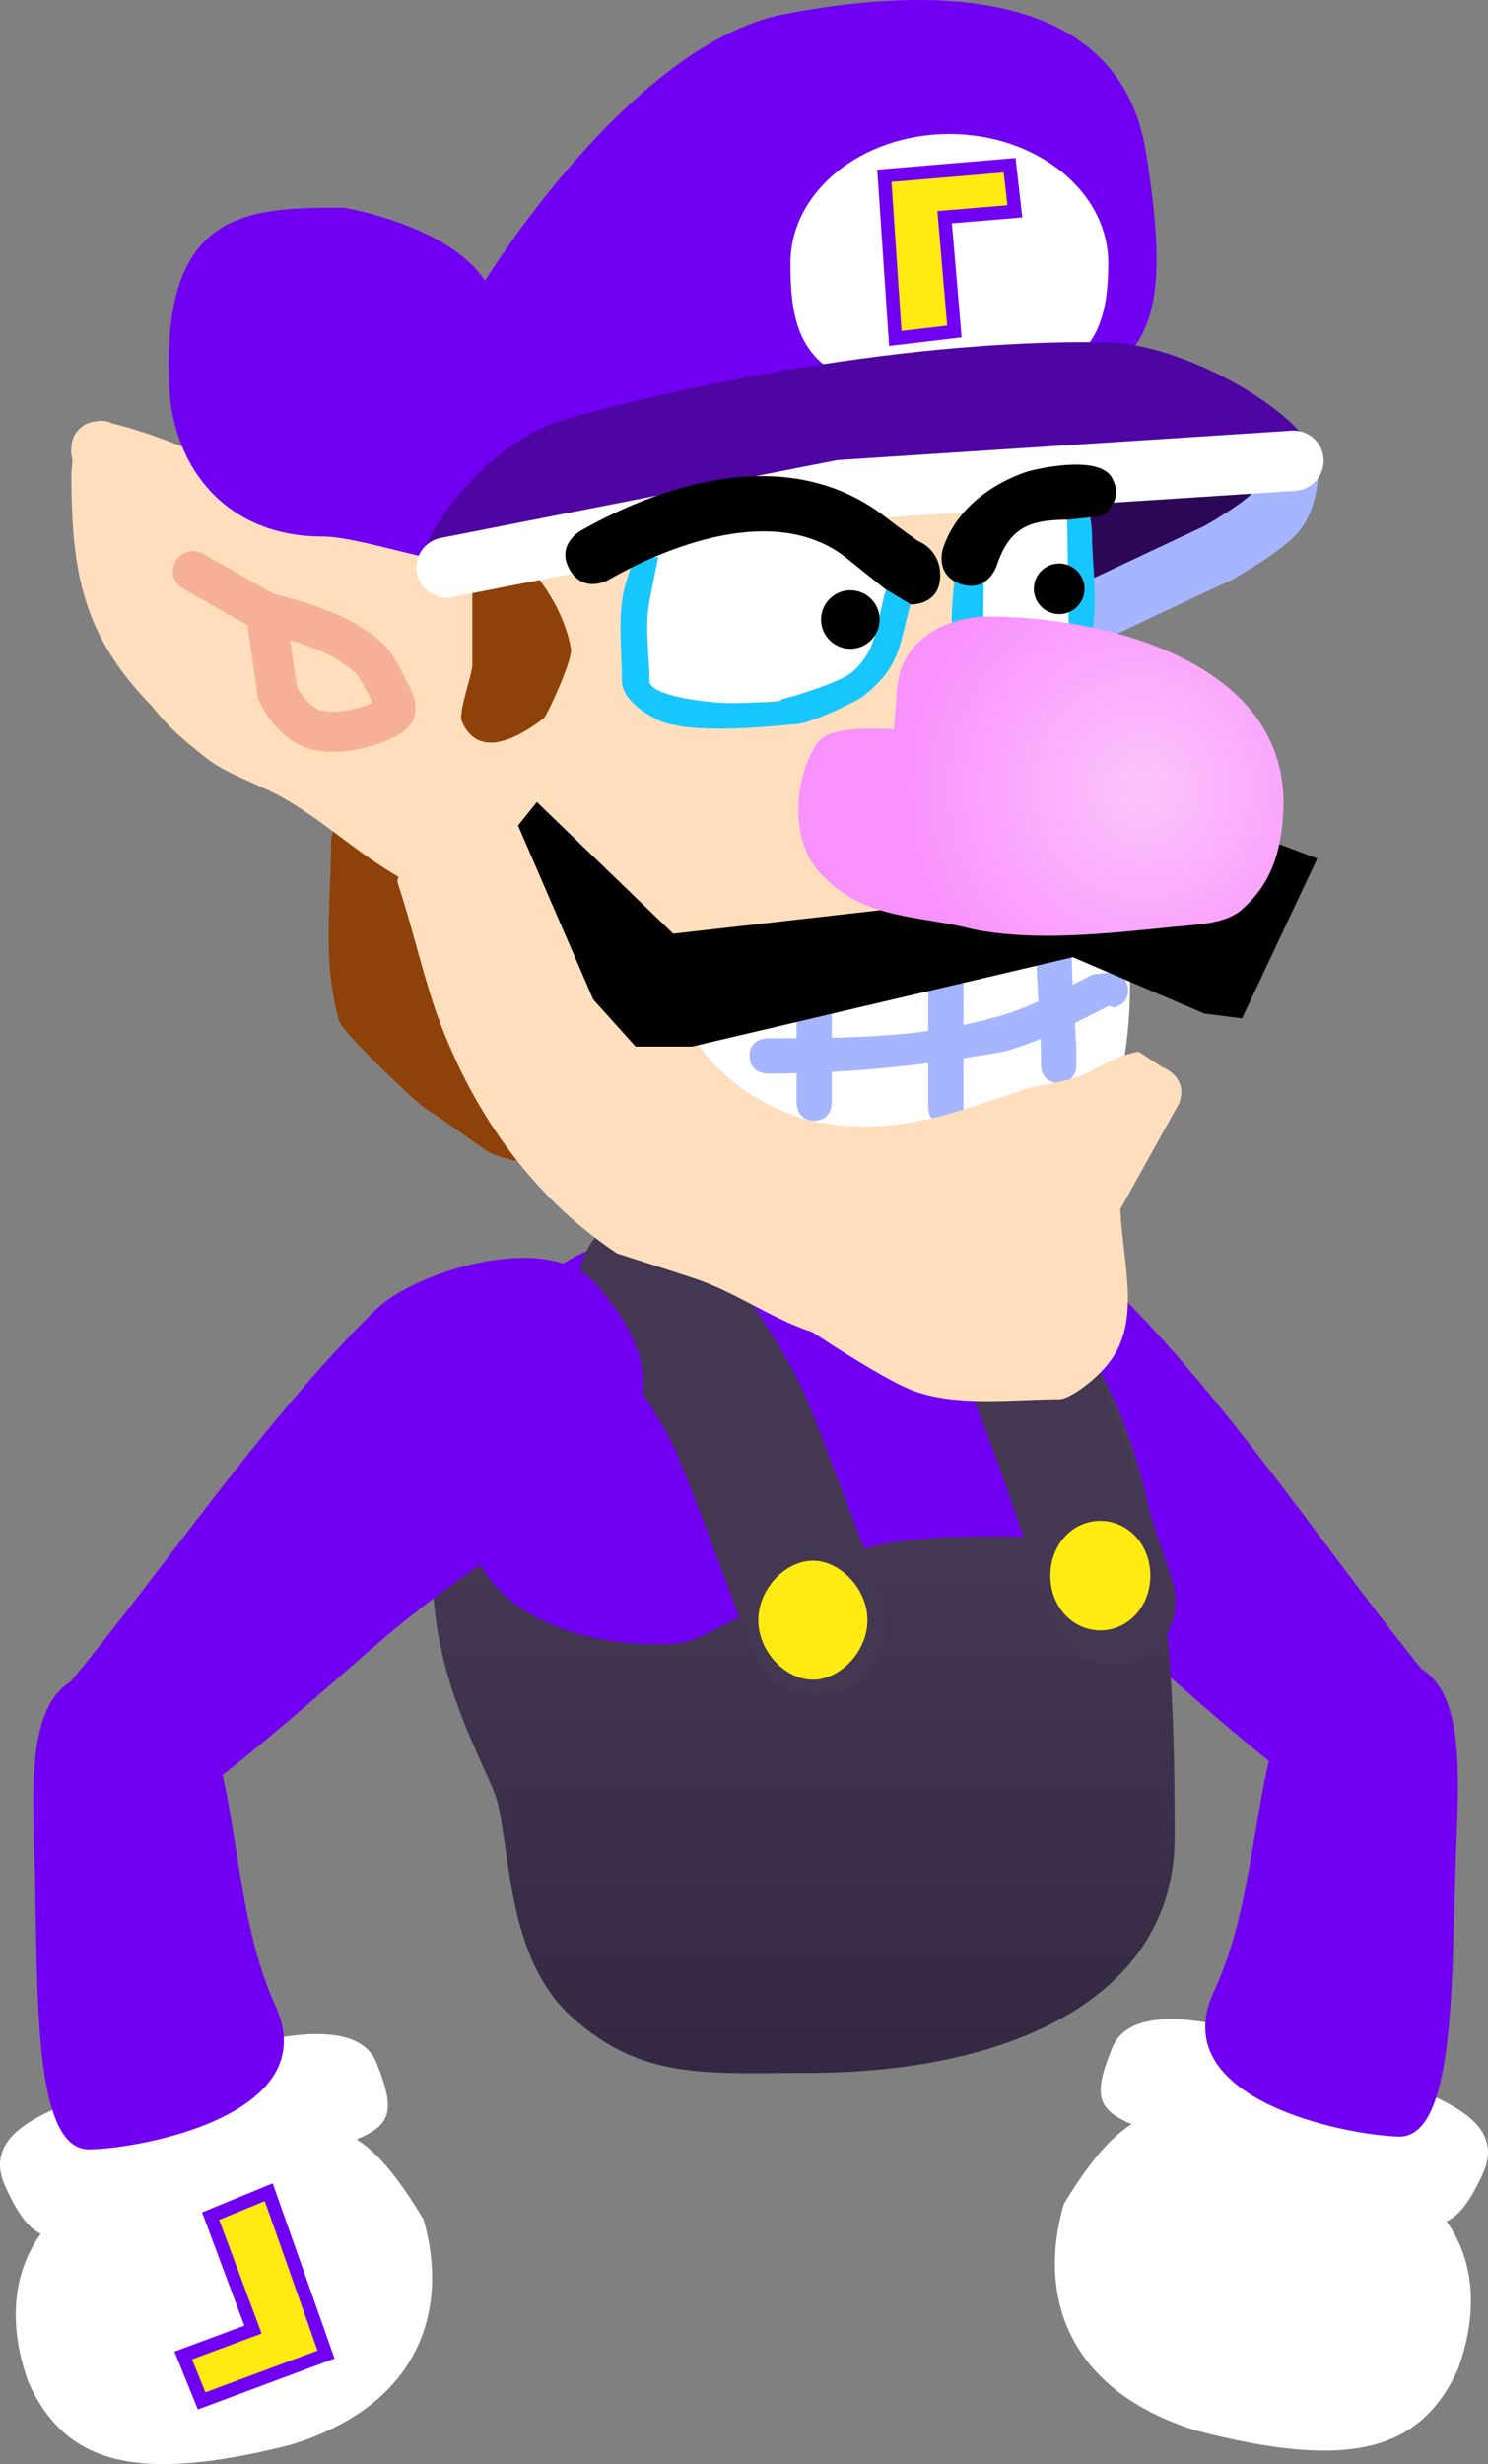 <svg version="1.1" xmlns="http://www.w3.org/2000/svg" xmlns:xlink="http://www.w3.org/1999/xlink" width="111.067" height="183.89" viewBox="0,0,111.067,183.89"><rect x="0" y="0" width="111.067" height="183.89" fill="#808080" stroke="none"/><defs><linearGradient x1="314.874" y1="159.664" x2="314.874" y2="220.015" gradientUnits="userSpaceOnUse" id="color-1"><stop offset="0" stop-color="#4c405a"/><stop offset="1" stop-color="#342842"/></linearGradient><radialGradient cx="340.408" cy="124.196" r="18.107" gradientUnits="userSpaceOnUse" id="color-2"><stop offset="0" stop-color="#fbc5fc"/><stop offset="1" stop-color="#f991fd"/></radialGradient></defs><g transform="translate(-255.064,-65.317)"><g data-paper-data="{&quot;isPaintingLayer&quot;:true}" fill-rule="nonzero" stroke-linejoin="miter" stroke-miterlimit="10" stroke-dasharray="" stroke-dashoffset="0" style="mix-blend-mode: normal"><g data-paper-data="{&quot;index&quot;:null}" stroke="none" stroke-width="0" stroke-linecap="butt"><path d="M319.903,172.397c-2.337,-4.993 -1.37,-8.339 2.282,-12.494c3.652,-4.155 13.643,-0.807 16.449,1.995c8.719,8.709 16.444,20.713 23.766,29.465c0.705,0.843 -5.953,5.565 -8.187,7.978c-0.999,1.079 -12.763,-9.785 -16.487,-13.007c-7.601,-6.575 -16.567,-11.256 -17.822,-13.937z" fill="#7100f3"/><g><path d="M352.827,225.261c12.245,2.843 13.371,10.553 11.056,16.878c-2.816,6.129 -8.12,7.544 -19.609,4.547c-10.114,-3.21 -11.649,-10.693 -9.794,-16.91c5.531,-9.086 8.601,-7.798 18.347,-4.515z" data-paper-data="{&quot;origRot&quot;:0}" fill="#ffffff"/><path d="M353.217,218.577c6.698,2.479 14.824,4.002 12.512,8.989c-2.586,5.579 -4.203,4.59 -15.048,0.268c-12.355,-4.924 -15.14,-3.427 -12.603,-9.68c1.482,-3.651 8.441,-2.057 15.139,0.423z" data-paper-data="{&quot;origRot&quot;:0}" fill="#ffffff"/><path d="M345.671,213.936c1.908,-4.099 2.484,-8.382 3.37,-13.488c0.836,-4.821 1.848,-10.568 7.782,-11.285c8.275,-0.999 7.12,7.383 6.861,16.226c-0.259,8.843 -0.187,19.495 -4.236,19.376c-4.048,-0.119 -17.509,-2.809 -13.777,-10.829z" fill="#7100f3"/></g></g><g><path d="M333.723,163.114c8.503,8.274 9.021,26.287 9.021,39.286c0,11.983 -12.245,17.615 -27.432,17.615c-7.504,0 -12.329,0.569 -17.593,-4.194c-5.264,-4.763 -4.441,-13.807 -5.873,-17.039c-1.937,-4.374 -4.608,-9.522 -4.494,-16.785c0.651,-9.145 3.239,-21.07 18.426,-21.07c0,0 21.61,-3.977 27.945,2.187z" data-paper-data="{&quot;origPos&quot;:null,&quot;index&quot;:null}" fill="url(#color-1)" stroke="none" stroke-width="0" stroke-linecap="butt"/><path d="M308.711,156.912c8.213,0 17.923,-2.152 24.258,4.012c4.288,4.173 8.521,19.742 8.521,19.742c0,0 -18.412,-2.008 -23.281,0.826c-2.183,1.27 -8.778,5.206 -11.699,6.301c-1.53,0.574 -18.29,1.201 -16.832,-12.817c0.651,-9.145 3.845,-18.064 19.032,-18.064z" data-paper-data="{&quot;origPos&quot;:null,&quot;index&quot;:null}" fill="#7100f3" stroke="none" stroke-width="0" stroke-linecap="butt"/><path d="M303.575,160.963c0,0 5.212,6.829 6.866,10.825c1.925,4.649 5.602,14.766 5.602,14.766" data-paper-data="{&quot;origPos&quot;:null}" fill="none" stroke="#433751" stroke-width="10.5" stroke-linecap="round"/><path d="M319.811,186.229c0,2.324 -2.011,4.44 -4.073,4.44c-2.062,0 -4.073,-2.116 -4.073,-4.44c0,-2.324 2.011,-4.44 4.073,-4.44c2.062,0 4.073,2.116 4.073,4.44z" fill="#ffea12" stroke="none" stroke-width="0" stroke-linecap="butt"/><path d="M326.458,159.584c0,0 3.805,4.349 5.467,7.907c1.662,3.557 6.143,17.316 6.143,17.316" data-paper-data="{&quot;origPos&quot;:null,&quot;origRot&quot;:0}" fill="none" stroke="#433751" stroke-width="9.5" stroke-linecap="round"/><path d="M340.927,182.901c0,2.324 -1.672,4.088 -3.733,4.088c-2.062,0 -3.733,-1.764 -3.733,-4.088c0,-2.324 1.672,-4.088 3.733,-4.088c2.062,0 3.733,1.764 3.733,4.088z" data-paper-data="{&quot;origPos&quot;:null}" fill="#ffea12" stroke="none" stroke-width="0" stroke-linecap="butt"/></g><g stroke-linecap="butt"><path d="M301.764,173.705c-1.278,2.67 -10.286,7.271 -17.945,13.778c-3.753,3.188 -15.613,13.948 -16.602,12.86c-2.212,-2.433 -8.829,-7.213 -8.116,-8.05c7.399,-8.687 15.23,-20.622 24.026,-29.253c2.83,-2.777 12.851,-6.036 16.466,-1.849c3.615,4.187 4.552,7.542 2.172,12.514z" fill="#7100f3" stroke="none" stroke-width="0"/><g><path d="M286.679,230.954c1.799,6.233 0.198,13.703 -9.944,16.823c-11.515,2.895 -16.806,1.433 -19.568,-4.721c-2.258,-6.346 -1.064,-14.045 11.206,-16.779c9.775,-3.196 12.855,-4.457 18.306,4.678z" data-paper-data="{&quot;origRot&quot;:0}" fill="#ffffff" stroke="none" stroke-width="0"/><path d="M283.185,219.301c2.482,6.275 -0.29,4.753 -12.688,9.568c-10.884,4.226 -12.509,5.2 -15.045,-0.401c-2.268,-5.007 5.871,-6.458 12.591,-8.878c6.72,-2.42 13.693,-3.953 15.142,-0.289z" data-paper-data="{&quot;origRot&quot;:0}" fill="#ffffff" stroke="none" stroke-width="0"/><path d="M275.629,215.015c3.661,8.053 -9.823,10.624 -13.872,10.707c-4.049,0.083 -3.883,-10.568 -4.064,-19.413c-0.181,-8.845 -1.261,-17.237 7.005,-16.164c5.927,0.769 6.888,6.525 7.682,11.353c0.84,5.114 1.379,9.401 3.25,13.517z" fill="#7100f3" stroke="none" stroke-width="0"/><path d="M270.115,244.49l-1.374,-3.389l5.206,-1.932l-3.161,-8.469l4.338,-1.782l4.277,12.116z" data-paper-data="{&quot;index&quot;:null,&quot;origRot&quot;:0}" fill="#ffea12" stroke="#7100f3" stroke-width="1"/></g></g><g><path d="M352.718,102.064c-0.589,3.557 -12.331,8.064 -21.572,8.064c-7.446,0 -5.6,-6.334 -5.6,-9.752c0,-3.418 14.593,-2.673 22.039,-2.673c7.446,0 5.515,2.058 5.134,4.36z" data-paper-data="{&quot;index&quot;:null}" fill="#2d0757" stroke="none" stroke-width="0" stroke-linecap="butt"/><path d="M333.646,125.856c0.063,-0.038 0.131,-0.075 0.202,-0.111c1.883,-0.942 2.825,0.942 2.825,0.942l-0.101,0.105c0.26,0.256 0.397,0.494 0.397,0.494c2.513,4.398 2.876,11.743 2.032,16.836c-0.319,1.929 -3.027,4.506 -2.915,5.93c-0.847,2.54 -3.78,3.314 -6.213,3.517c-6.109,0.509 -12.462,0.029 -18.594,0.029c-1.345,0 -4.051,0.53 -5.264,0c-7.902,-3.453 -4.211,-13.947 -4.211,-20.529c0,-4.081 2.218,-6.863 6.44,-7.464c5.82,-0.828 12.245,-0.081 18.124,-0.081c2.456,0 4.913,0 7.369,0z" data-paper-data="{&quot;index&quot;:null}" fill="#ffffff" stroke="none" stroke-width="0.5" stroke-linecap="butt"/><path d="M333.686,134.384c1.315,-0.051 1.366,1.264 1.366,1.264l0.001,0.402c0,0.914 0.035,1.832 0.083,2.754c0.511,-0.26 1.018,-0.521 1.522,-0.773l1.042,-0.115c0,0 1.292,-0.248 1.54,1.045c0.248,1.292 -1.045,1.54 -1.045,1.54l-0.361,-0.115c-0.834,0.417 -1.678,0.853 -2.534,1.276c0.026,0.469 0.049,0.938 0.067,1.407h0.036v1.755c0,0.166 -0.031,0.325 -0.087,0.472c-0.128,0.378 -0.445,0.844 -1.229,0.844c-0.784,0 -1.101,-0.467 -1.229,-0.844c-0.056,-0.146 -0.087,-0.306 -0.087,-0.472c0,-0.661 -0.018,-1.321 -0.045,-1.979c-0.947,0.392 -1.908,0.731 -2.882,0.974c-0.96,0.168 -1.913,0.325 -2.863,0.469c0,1.114 0,2.228 0,3.342v0.351c0,0 0,1.316 -1.316,1.316c-1.316,0 -1.316,-1.316 -1.316,-1.316c0,-1.082 0,-2.197 0,-3.325c-2.381,0.304 -4.762,0.526 -7.194,0.654c0,0.422 0,0.845 0,1.267v1.053c0,0 0,1.316 -1.316,1.316c-1.316,0 -1.316,-1.316 -1.316,-1.316c0,-0.679 0,-1.432 0,-2.219c-0.725,0.017 -1.455,0.026 -2.193,0.026c0,0 -1.316,0 -1.316,-1.316c0,-1.316 1.316,-1.316 1.316,-1.316c0.73,0 1.461,-0.001 2.193,-0.005c0,-1.4 0,-2.779 0,-3.943c0,0 0,-1.316 1.316,-1.316c1.316,0 1.316,1.316 1.316,1.316c0,1.303 0,2.605 0,3.908c2.425,-0.056 4.839,-0.19 7.194,-0.51c0,-1.746 0,-3.489 0,-5.152c0,0 0,-1.316 1.316,-1.316c1.316,0 1.316,1.316 1.316,1.316c0,1.568 0,3.137 0,4.705c0.75,-0.155 1.493,-0.335 2.225,-0.542c1.146,-0.286 2.267,-0.718 3.368,-1.213c-0.08,-1.338 -0.154,-2.672 -0.154,-4.002l0.001,-0.3c0,0 -0.051,-1.315 1.264,-1.366z" data-paper-data="{&quot;index&quot;:null}" fill="#a5b5ff" stroke="none" stroke-width="0.5" stroke-linecap="butt"/><path d="M279.886,127.59l0.036,-0.385c0.117,-0.213 0.234,-0.426 0.351,-0.639c5.204,-4.43 9.404,4.184 11.597,7.47c0.734,1.1 1.582,1.985 2.136,3.185c1.746,3.806 10.88,12.785 2.502,14.512c-1.064,0.219 -2.044,0.195 -3.127,0.195c-0.626,-0.221 -1.313,-0.332 -1.879,-0.662c-0.485,-0.283 -3.584,-2.577 -4.666,-3.201c-0.455,-0.262 -6.215,-5.631 -6.487,-6.624c-1.249,-4.583 -0.566,-8.776 -0.566,-13.383c0,-0.151 0.031,-0.296 0.087,-0.429c0.005,-0.013 0.01,-0.027 0.016,-0.041z" data-paper-data="{&quot;index&quot;:null}" fill="#8e4108" stroke="none" stroke-width="0.5" stroke-linecap="butt"/><path d="M338.688,155.553c0.184,4.209 1.585,8.379 -0.883,11.512c-1.063,1.35 -3.018,2.736 -3.711,2.674c-3.457,0.014 -7.853,0.603 -11.101,-0.731c-2.343,-0.962 -7.249,-4.263 -7.284,-4.274c-0.035,-0.01 -0.054,-0.016 -0.054,-0.016c-3.042,-1.014 -5.693,-2.963 -8.698,-3.974c-1.398,-0.47 -5.841,-1.886 -5.841,-1.886c-6.565,-4.377 -11.007,-10.895 -13.593,-18.281c-1.048,-3.145 -1.766,-6.352 -2.807,-9.475l0.088,-0.355c-3.119,-1.784 -5.734,-4.318 -8.881,-6.036c-1.676,-0.915 -4.002,-1.644 -5.592,-2.919c-1.676,-1.345 -2.628,-2.134 -3.966,-3.816c-5.202,-5.329 -5.971,-10.087 -5.971,-17.368l0.086,-1.007c-0.094,-0.269 -0.133,-0.59 -0.079,-0.972c0.024,-0.394 0.148,-0.858 0.52,-1.236c0.349,-0.401 0.801,-0.56 1.192,-0.614c0.539,-0.119 0.969,-0.04 1.307,0.13c5.415,1.334 9.656,3.899 14.759,6.027c2.054,0.857 4.55,0.664 6.774,1.035c1.053,0.175 4.216,0.498 4.216,0.498c4.793,0 7.809,-2.899 12.245,-4.603c3.46,-1.329 6.975,-1.259 10.57,-1.86c6.151,-1.025 13.062,-0.204 19.296,-0.204c0,0 2.452,0.717 2.762,1.155c2.571,2.356 2.502,4.867 2.502,8.32c0,4.976 -0.448,10.217 0.26,15.144c0.312,2.342 0.784,4.531 0.793,6.896c0.114,0.475 0.014,0.897 -0.149,1.234c-0.143,0.403 -0.422,0.827 -0.963,1.076c-2.944,2.173 -5.44,1.538 -8.719,2.642c-1.448,0.487 -2.717,1.459 -4.33,1.702c-2.603,0.393 -5.378,0.044 -7.953,0.579c-3.03,0.505 -6.457,0.408 -9.553,-0.027c-0.065,1.271 -0.114,2.571 0.083,3.741c0.824,4.885 6.73,8.472 11.14,8.965c5.313,0.664 9.272,-0.91 14.162,-2.54c1.422,-0.474 3.201,-0.56 4.531,-1.132c1.386,-0.596 2.462,-1.463 4.211,-1.755l1.725,1.136c0,0 1.994,0.677 1.317,2.671z" data-paper-data="{&quot;index&quot;:null}" fill="#ffdebd" stroke="none" stroke-width="0.5" stroke-linecap="butt"/><path d="M351.298,99.7c0,0 -0.015,2.557 -0.938,3.751c-0.923,1.194 -4.376,3.126 -4.376,3.126l-10.627,5.001" data-paper-data="{&quot;index&quot;:null}" fill="none" stroke="#a5b5ff" stroke-width="4.5" stroke-linecap="round"/><path d="M304.485,106.973c-0.253,1.209 -0.741,2.311 -0.949,3.572c-0.28,1.695 0.054,3.836 0.054,5.581c0,1.072 4.166,1.615 6.141,1.615c0.53,0 3.697,0.038 3.627,-0.178c0.802,-0.547 2.193,-0.596 2.883,-1.202c2.143,-1.882 4.069,-4.516 5.124,-7.753c0.132,-0.405 0.531,-1.354 0.121,-1.274c-0.218,0.042 -0.096,0.566 -0.316,0.6c-0.603,0.093 -1.91,-0.872 -2.532,-1.036c-0.814,-0.215 -2.197,-0.181 -3.1,-0.337c-2,-0.345 -4.466,0.055 -6.51,0.055c-1.578,0 -3.014,0.331 -4.544,0.357zM303.59,104.462c0.407,0 0.657,0.161 0.81,0.358c1.527,-0.016 3.039,-0.358 4.629,-0.358c3.398,0 7.967,-0.556 11.169,0.754c2.011,0.823 3.981,1.566 3.164,4.073c-1.264,3.878 -0.741,5.471 -3.809,7.938c-0.625,0.503 -4.023,2.081 -5.028,2.128c-1.005,0.046 -7.917,0.94 -10.467,-0.359c-1.065,-0.543 -2.574,-1.592 -2.574,-2.87c0,-2.019 -0.269,-4.269 0.054,-6.262c0.246,-1.517 0.999,-2.741 0.999,-4.325c0,0 0,-1.077 1.053,-1.077z" data-paper-data="{&quot;index&quot;:null}" fill="#18c6ff" stroke="none" stroke-width="0.5" stroke-linecap="butt"/><path d="M315.343,104.268c2.404,0.603 1.99,0.658 3.336,1.492c1.345,0.834 2.867,2.423 2.735,2.828c-1.055,3.237 -0.643,5.047 -2.786,6.93c-0.69,0.606 -4.066,1.734 -5.263,1.987c-1.196,0.253 -3.128,0.283 -3.658,0.283c-1.975,0 -6.166,-0.568 -6.166,-1.64c0,-1.745 -0.338,-3.916 -0.058,-5.612c0.208,-1.262 0.704,-3.586 0.957,-4.795c1.53,-0.358 2.569,-1.113 4.56,-1.416c1.991,-0.303 3.939,-0.66 6.343,-0.057z" data-paper-data="{&quot;noHover&quot;:false,&quot;origItem&quot;:[&quot;Path&quot;,{&quot;applyMatrix&quot;:true,&quot;segments&quot;:[[[469.86056,340.47788],[2.90705,-0.05065],[-0.47996,2.2968]],[[468.0571,347.26415],[0.39535,-2.39679],[-0.53123,3.22051]],[[468.15973,357.86707],[0,-3.31566],[0,2.03658]],[[479.8264,360.93518],[-3.75277,0],[1.00657,0]],[[486.717,360.5969],[0.13271,0.41035],[1.52326,-1.03856]],[[492.19394,358.31293],[-1.31054,1.15106],[4.07119,-3.57579]],[[501.92903,343.58421],[-2.00456,6.15021],[0.25074,-0.76931]],[[502.15973,341.16292],[0.77893,-0.15165],[-0.41434,0.08067]],[[501.56,342.30239],[0.41704,-0.06448],[-1.14489,0.17701]],[[496.75028,340.33482],[1.18068,0.3117],[-1.54698,-0.4084]],[[490.86061,339.69435],[1.71512,0.2959],[-3.79987,-0.65558]],[[478.49306,339.79931],[3.88259,0],[-2.99782,0]]],&quot;closed&quot;:true}],&quot;index&quot;:null}" fill="#ffffff" stroke="none" stroke-width="0.5" stroke-linecap="butt"/><path d="M328.505,107.528c0,1.375 0,2.75 0,4.126c0,0.105 -0.004,1.579 0,1.579c0.176,0.004 -0.111,-0.475 0.058,-0.525c0.488,-0.145 2.53,0.525 3.627,0.525c0.214,0 2.632,0.009 2.632,0c0.004,-0.176 -0.475,0.111 -0.525,-0.058c-0.398,-1.334 0.086,-5.05 0.164,-7.301c-0.609,0.427 -1.914,-0.361 -2.797,-0.361c-0.833,0 -1.89,0.868 -2.589,1.622l-0.526,0.526c0,0 -0.017,-0.05 -0.043,-0.133zM327.585,105.645c1.929,-1.848 4.741,-3.443 7.352,-3.341c1.182,0.046 1.639,1.562 1.639,3.033c0,2.868 1.084,8.39 -1.755,10.001c-0.5,0.284 -2.04,0 -2.632,0c-2.065,0 -4.662,-0.117 -5.79,-2.106c-0.669,-1.179 0,-4.596 0,-5.966c0,0 0,-0.907 0.842,-1.037z" data-paper-data="{&quot;index&quot;:null}" fill="#18c6ff" stroke="none" stroke-width="0.5" stroke-linecap="butt"/><path d="M331.663,103.254c0.883,0 3.051,0.383 3.051,0.383c0,0 0.145,9.461 0.141,9.637c-0,0.009 -2.445,0.011 -2.658,0.011c-1.098,0 -3.549,-0.007 -3.725,-0.011c-0.004,-0 -0.009,-1.484 -0.009,-1.589c0,-1.375 0.039,-4.049 0.039,-4.049c0,0 2.329,-4.381 3.162,-4.381z" data-paper-data="{&quot;noHover&quot;:false,&quot;origItem&quot;:[&quot;Path&quot;,{&quot;applyMatrix&quot;:true,&quot;segments&quot;:[[[515.49306,341.5323],[0.04917,0.15701],[0,2.61264]],[[515.49306,349.37022],[0,-2.61264],[0,0.20016]],[[515.49306,352.37022],[-0.00844,-0.0002],[0.33438,0.00784]],[[515.60246,351.37279],[-0.32053,0.09557],[0.92664,-0.27628]],[[522.49306,352.37022],[-2.08504,0],[0.4057,0]],[[527.49306,352.37022],[-0.00039,0.0167],[0.00784,-0.33438]],[[526.49563,352.26082],[0.09557,0.32053],[-0.75555,-2.53413]],[[526.80695,338.39],[-0.14773,4.27747],[-1.15693,0.81042]],[[521.49306,337.70356],[1.67827,0],[-1.5826,0]],[[516.57394,340.78444],[1.32792,-1.43284],[0,0]],[515.57394,341.78444]],&quot;closed&quot;:true}],&quot;index&quot;:null}" fill="#ffffff" stroke="none" stroke-width="0.5" stroke-linecap="butt"/><path d="M269.468,107.938l5.487,3.126c0,0 3.866,0.839 6.036,2.188c2.17,1.349 2.149,1.819 3.018,3.438c0.869,1.619 0.663,1.79 0,2.188c-0.663,0.398 -3.193,1.398 -5.213,0.938c-2.02,-0.46 -3.018,-2.813 -3.018,-2.813l-0.851,-5.876" data-paper-data="{&quot;index&quot;:null}" fill="none" stroke="#f6b09a" stroke-width="3" stroke-linecap="round"/><path d="M318.537,109.369c0.604,0 1.15,0.245 1.546,0.64c0.396,0.395 0.641,0.94 0.641,1.543c0,0.603 -0.245,1.148 -0.641,1.543c-0.396,0.396 -0.942,0.64 -1.546,0.64c-0.603,0 -1.15,-0.244 -1.546,-0.64c-0.396,-0.395 -0.641,-0.94 -0.641,-1.543c0,-0.603 0.245,-1.148 0.641,-1.543c0.396,-0.396 0.942,-0.64 1.546,-0.64z" data-paper-data="{&quot;index&quot;:null}" fill="#000000" stroke="none" stroke-width="1.057" stroke-linecap="butt"/><path d="M340.6,76.656c2.33,14.529 -0.478,15.355 -8.285,20.007c-11.374,6.777 -26.253,5.405 -38.402,10.668c-3.19,1.382 -11.321,-1.976 -14.798,-1.976c-7.111,0 -11.123,-5.082 -11.417,-11.135c-0.648,-13.352 5.926,-13.403 13.037,-13.403c0,0 7.825,1.297 10.528,5.449c0,0 10.886,-17.712 22.362,-19.901c14.772,-2.817 25.301,-0.143 26.974,10.291z" data-paper-data="{&quot;index&quot;:null}" fill="#7100f3" stroke="none" stroke-width="0" stroke-linecap="butt"/><path d="M337.787,84.945c0,5.316 -1.422,9.315 -11.861,9.625c-11.019,0.327 -11.861,-4.309 -11.861,-9.625c0,-5.316 5.31,-9.625 11.861,-9.625c6.551,0 11.861,4.309 11.861,9.625z" data-paper-data="{&quot;index&quot;:null}" fill="#ffffff" stroke="none" stroke-width="0" stroke-linecap="butt"/><path d="M330.423,77.648l0.39,3.44l-5.239,0.437l0.727,8.527l-4.409,0.521l-0.816,-12.137z" data-paper-data="{&quot;index&quot;:null,&quot;origRot&quot;:0}" fill="#ffea12" stroke="#7100f3" stroke-width="1" stroke-linecap="butt"/><path d="M353.388,129.383l-5.615,11.931l-2.807,-0.351l-9.826,-4.211l-28.424,6.667h-4.211l-3.158,-3.509l-5.615,-12.984l1.404,-1.755l10.177,9.826l15.44,-1.755l12.282,-3.509l10.878,4.211l6.667,-5.615z" data-paper-data="{&quot;index&quot;:null}" fill="#000000" stroke="#ff0000" stroke-width="0" stroke-linecap="round"/><path d="M291.634,105.216c0.977,0 2.552,1.755 2.617,2.128c1.634,1.636 3.08,4.153 3.432,6.443c0.113,0.734 -1.617,4.585 -2.013,5.114c-2.097,1.631 -4.95,3.039 -6.136,0.232c-0.276,-0.653 0.784,-3.46 0.784,-4.179c0,-2.456 0,-4.913 0,-7.369c0,0 0,-0.339 0.172,-0.672l-0.172,-0.381c0,0 0,-1.316 1.316,-1.316z" data-paper-data="{&quot;index&quot;:null}" fill="#8e4108" stroke="none" stroke-width="0.5" stroke-linecap="butt"/><path d="M337.547,90.858c6.702,0.093 16.529,6.437 15.762,9.413c-0.207,0.805 -39.215,2.566 -50.579,3.691c-5.523,0.547 -16.521,4.031 -16.314,3.226c0.767,-2.976 5.38,-8.967 10.664,-10.519c6.386,-1.875 24.073,-6.038 40.466,-5.811z" data-paper-data="{&quot;index&quot;:null}" fill="#4f05a3" stroke="none" stroke-width="0" stroke-linecap="butt"/><path d="M288.392,107.671l29.46,-5.783l33.758,-2.188" data-paper-data="{&quot;index&quot;:null}" fill="none" stroke="#ffffff" stroke-width="4.5" stroke-linecap="round"/><path d="M325.239,108.411c-0.091,2.103 -2.195,2.012 -2.195,2.012l-1.926,-1.161c-0.877,-0.702 -1.755,-1.404 -2.632,-2.106c-5.006,-4.274 -12.956,-1.451 -18.03,1.449c0,0 -1.828,1.045 -2.873,-0.783c-1.045,-1.828 0.783,-2.873 0.783,-2.873c6.777,-3.873 15.895,-6.37 22.75,-1.081c0.877,0.702 2.463,1.819 2.463,1.819c0,0 1.751,0.621 1.659,2.724z" data-paper-data="{&quot;index&quot;:null}" fill="#000000" stroke="none" stroke-width="0.5" stroke-linecap="butt"/><path d="M338.056,100.966c1.029,1.837 -0.808,2.866 -0.808,2.866l-2.432,0.268c-2.966,0 -4.412,0.594 -5.372,3.473c0,0 -0.666,1.997 -2.663,1.332c-1.997,-0.666 -1.332,-2.663 -1.332,-2.663c1.496,-4.487 6.506,-5.79 6.506,-5.79c0,0 5.072,-1.323 6.101,0.514z" data-paper-data="{&quot;index&quot;:null}" fill="#000000" stroke="none" stroke-width="0.5" stroke-linecap="butt"/><path d="M334.126,107.369c0.522,0 0.995,0.212 1.338,0.554c0.343,0.342 0.555,0.814 0.555,1.335c0,0.521 -0.212,0.994 -0.555,1.335c-0.343,0.342 -0.815,0.554 -1.338,0.554c-0.522,0 -0.995,-0.212 -1.338,-0.554c-0.343,-0.342 -0.555,-0.814 -0.555,-1.335c0,-0.521 0.212,-0.994 0.555,-1.335c0.343,-0.342 0.816,-0.554 1.338,-0.554z" data-paper-data="{&quot;index&quot;:null}" fill="#000000" stroke="none" stroke-width="1.057" stroke-linecap="butt"/><path d="M321.76,119.765c0.229,-1.509 0.14,-3.398 0.58,-4.587c0.973,-2.627 3.896,-3.85 6.468,-3.85c8.629,0 22.06,3.298 22.06,13.898c-0.065,3.124 -0.66,5.846 -3.151,8.004c-1.221,1.057 -3.481,1.097 -5.012,1.25c-4.766,0.477 -10.259,1.135 -14.991,0.189c-4.139,-1.097 -8.143,-0.653 -11.423,-4.18c-2.306,-2.48 -1.988,-7.178 -0.214,-9.737c0.857,-1.237 3.882,-1.04 5.231,-1.04c0,0 0.187,0 0.452,0.054z" fill="url(#color-2)" stroke="none" stroke-width="0.5" stroke-linecap="butt"/></g></g></g></svg>